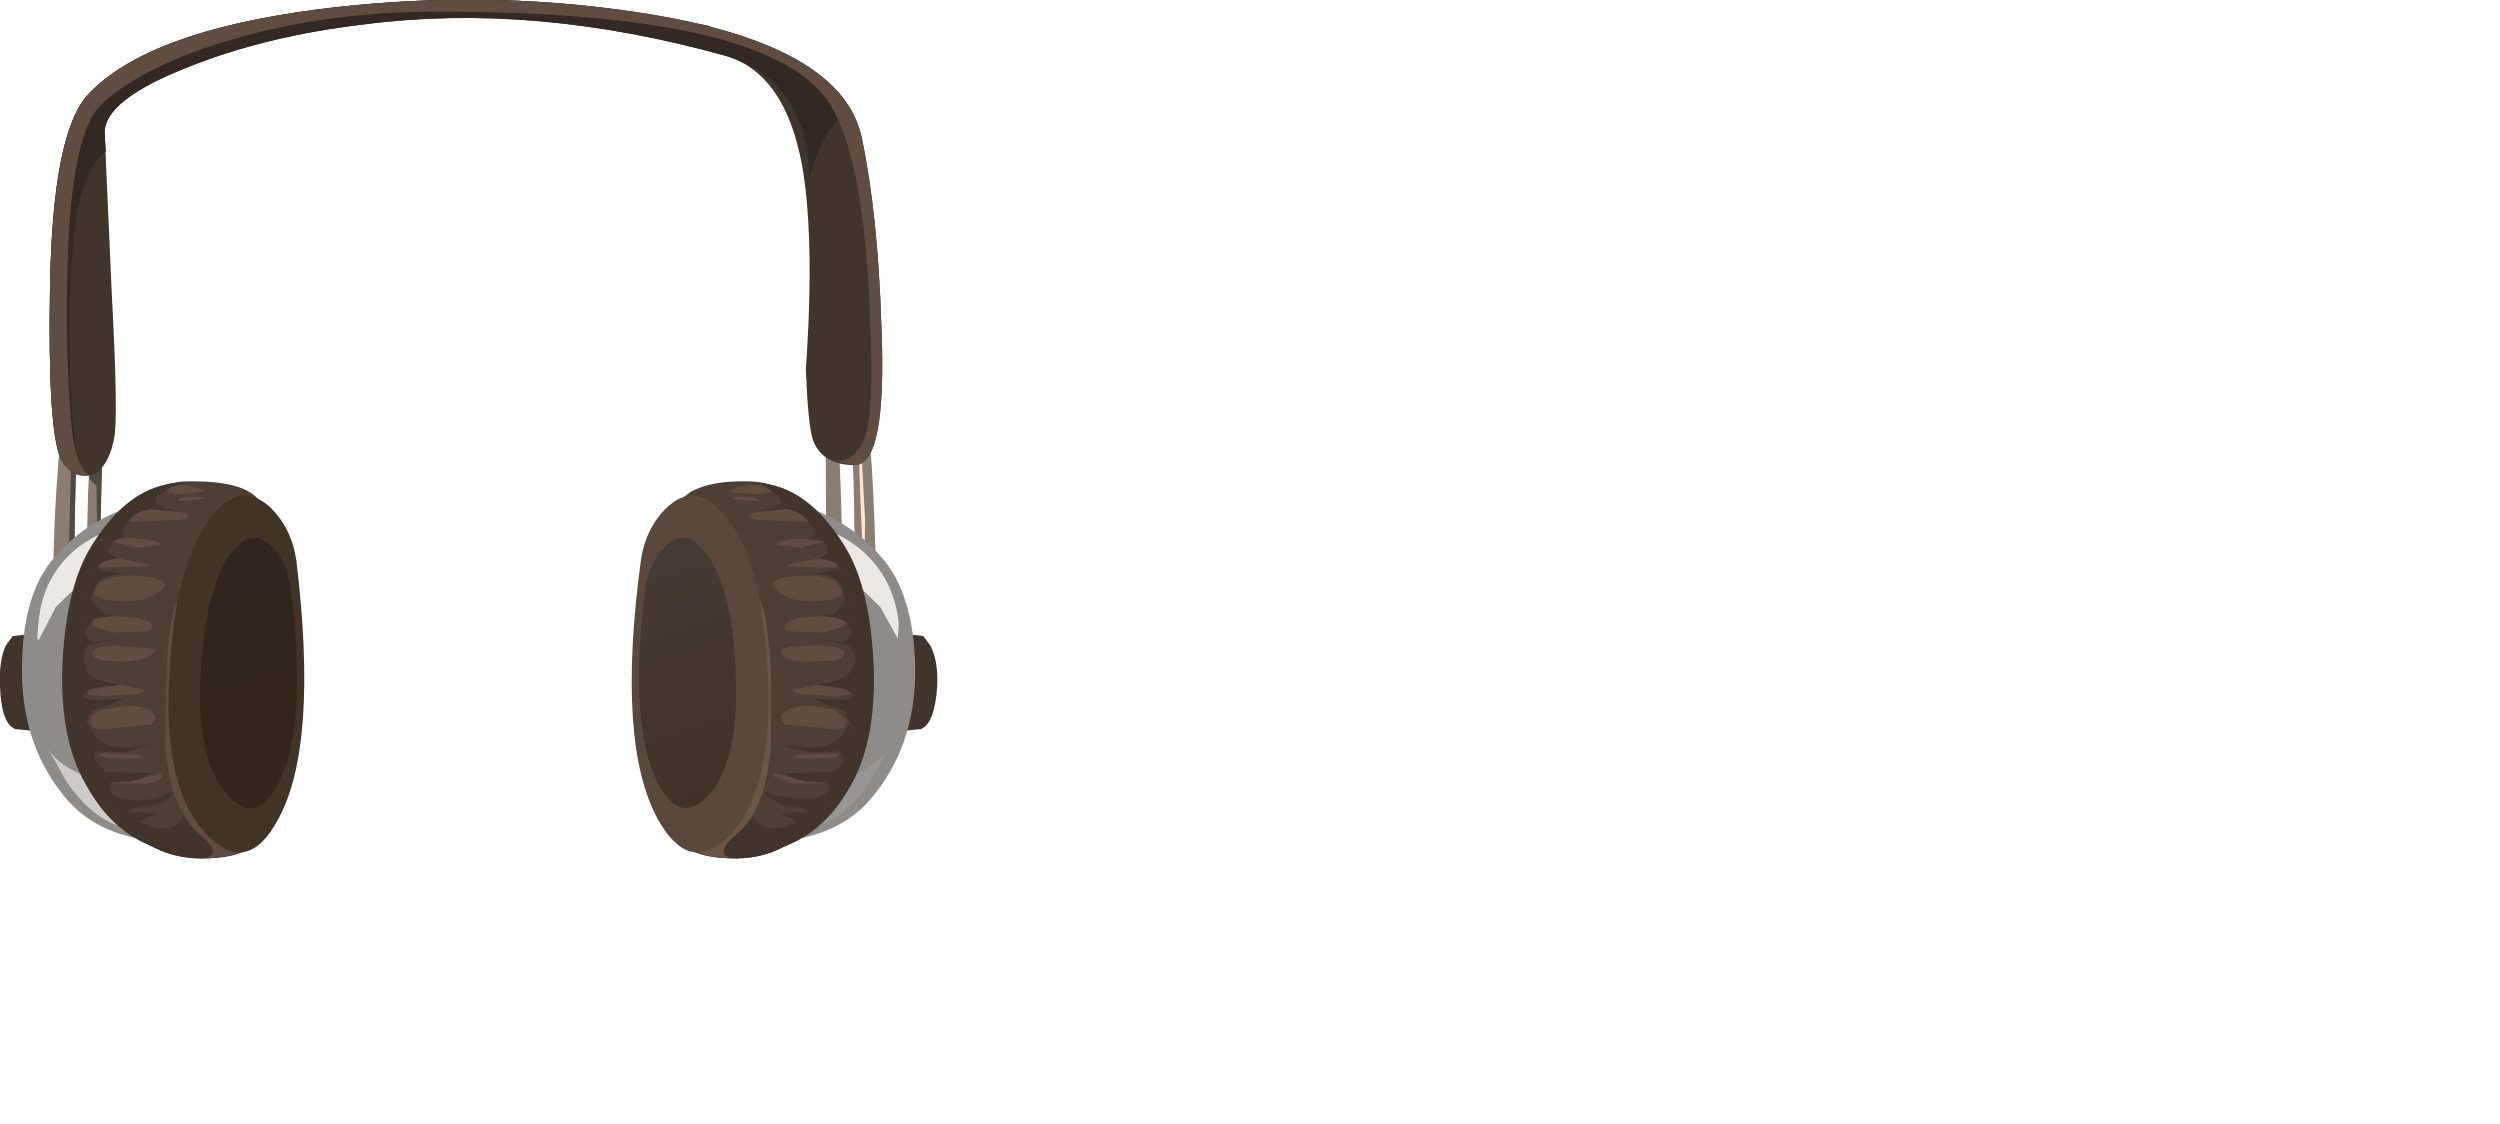 <?xml version="1.0" encoding="UTF-8" standalone="no"?>
<svg xmlns:xlink="http://www.w3.org/1999/xlink" height="48.35px" width="107.5px" xmlns="http://www.w3.org/2000/svg">
  <g transform="matrix(1.0, 0.0, 0.0, 1.0, 0.0, 0.0)">
    <use height="36.9" transform="matrix(1.0, 0.0, 0.0, 1.0, 0.0, 0.0)" width="40.3" xlink:href="#shape0"/>
  </g>
  <defs>
    <g id="shape0" transform="matrix(1.0, 0.0, 0.0, 1.0, 0.0, 0.0)">
      <path d="M2.25 27.15 L2.15 31.5 0.65 31.35 Q0.05 31.1 0.0 29.5 -0.05 28.4 0.25 27.75 L0.55 27.35 2.25 27.15" fill="#40342b" fill-rule="evenodd" stroke="none"/>
      <path d="M38.0 27.15 L39.7 27.35 40.0 27.75 Q40.35 28.4 40.3 29.5 40.2 31.1 39.6 31.35 L38.1 31.5 38.0 27.15" fill="#40342b" fill-rule="evenodd" stroke="none"/>
      <path d="M3.35 14.05 Q3.7 12.8 4.1 15.05 L4.45 18.3 Q4.2 24.55 4.4 27.6 L4.45 29.3 Q4.35 29.4 4.0 27.85 3.5 25.5 3.95 17.85 L3.95 16.1 Q3.85 15.7 3.65 16.6 3.2 18.15 3.2 24.6 L3.45 29.35 Q3.55 31.9 3.05 31.45 2.05 30.5 2.35 22.4 2.6 17.15 3.35 14.05" fill="#8c7d71" fill-rule="evenodd" stroke="none"/>
      <path d="M4.0 16.95 L4.4 17.0 4.45 18.3 Q4.2 24.55 4.4 27.6 L4.45 28.1 4.15 28.3 4.0 27.85 3.8 25.35 4.2 24.9 4.15 20.9 3.85 20.6 3.85 19.7 4.2 18.95 4.2 18.7 3.9 18.95 4.0 16.95" fill="#524942" fill-rule="evenodd" stroke="none"/>
      <path d="M3.55 16.9 Q3.2 19.0 3.2 24.6 L3.35 27.65 3.0 29.9 2.55 30.1 2.3 27.8 Q2.9 26.9 2.9 25.85 L3.05 20.25 2.75 17.75 2.85 16.8 3.55 16.9" fill="#524942" fill-rule="evenodd" stroke="none"/>
      <path d="M36.6 14.05 Q37.45 17.4 37.6 22.4 37.9 30.5 36.95 31.45 36.45 31.9 36.55 29.35 L36.75 24.6 Q36.75 18.2 36.35 16.6 35.8 14.7 36.0 17.85 36.45 25.7 35.95 27.85 L35.5 29.3 35.55 27.6 35.5 18.3 Q35.45 17.1 35.85 15.05 36.25 12.8 36.6 14.05" fill="#8c7d71" fill-rule="evenodd" stroke="none"/>
      <path d="M37.05 19.55 L37.2 22.4 37.15 25.15 37.0 21.55 36.95 20.15 Q36.95 19.15 37.05 19.55" fill="#ffe3cd" fill-rule="evenodd" stroke="none"/>
      <path d="M31.2 2.4 Q22.95 0.1 15.65 1.05 11.4 1.55 8.05 2.9 4.5 4.3 4.5 5.7 L4.8 12.5 Q5.1 18.05 4.9 18.9 4.6 20.3 3.8 20.45 3.05 20.55 2.6 19.7 2.05 18.4 2.15 12.4 2.25 5.7 3.8 4.05 6.35 1.35 13.7 0.4 20.0 -0.4 26.1 0.35 36.1 1.55 37.05 5.9 37.75 9.2 37.9 14.0 38.15 20.0 36.75 20.0 35.35 20.0 34.95 18.9 34.75 18.3 34.65 15.9 34.95 11.65 34.7 8.75 34.25 3.3 31.2 2.4" fill="#40342b" fill-rule="evenodd" stroke="none"/>
      <path d="M36.65 4.8 Q35.55 5.05 34.8 7.65 34.7 3.45 31.2 2.4 22.95 0.1 15.65 1.05 11.4 1.55 8.05 2.9 4.5 4.3 4.5 5.7 L4.55 6.5 4.2 6.85 Q3.1 8.05 3.0 13.2 2.9 17.6 3.45 20.4 2.95 20.35 2.6 19.7 2.05 18.4 2.15 12.4 2.25 5.7 3.8 4.05 6.35 1.35 13.7 0.4 20.0 -0.4 26.1 0.35 L30.45 1.1 36.05 3.95 36.65 4.8" fill="#332922" fill-rule="evenodd" stroke="none"/>
      <path d="M37.35 12.3 Q37.0 6.55 35.7 4.5 33.25 0.5 18.8 0.5 13.95 0.5 9.8 1.75 6.15 2.85 4.4 4.45 3.05 5.65 2.9 11.5 2.8 15.45 3.1 18.55 3.3 20.1 3.8 20.4 3.05 20.55 2.6 19.7 2.05 18.4 2.15 12.4 2.25 5.7 3.8 4.05 6.35 1.35 13.7 0.4 20.0 -0.4 26.1 0.35 36.1 1.55 37.05 5.9 37.75 9.2 37.9 14.0 38.15 20.0 36.75 20.0 L35.6 19.75 Q36.9 20.1 37.3 18.4 37.6 17.05 37.35 12.3" fill="#5e4d40" fill-rule="evenodd" stroke="none"/>
      <path d="M33.05 21.45 L34.8 21.85 Q36.8 22.55 38.1 24.2 39.25 25.7 39.35 28.5 39.45 31.8 37.65 34.1 36.4 35.75 34.1 36.1 L32.05 36.1 33.05 21.45" fill="#8f8b89" fill-rule="evenodd" stroke="none"/>
      <path d="M36.85 23.5 Q38.45 24.75 38.65 26.85 L38.6 27.45 37.85 26.1 36.5 24.8 35.6 23.95 Q35.3 23.4 35.5 23.05 35.7 22.65 36.85 23.5" fill="#ede7e3" fill-rule="evenodd" stroke="none"/>
      <path d="M38.25 32.1 L37.4 33.6 Q36.35 35.2 35.05 35.55 L33.4 35.9 34.6 33.85 36.1 33.55 Q37.7 33.05 38.25 32.1" fill="#999593" fill-rule="evenodd" stroke="none"/>
      <path d="M29.15 21.7 L29.8 21.2 Q30.8 20.7 32.5 20.75 34.7 20.85 36.3 23.45 37.35 25.1 37.55 28.25 37.75 31.7 36.6 33.75 34.9 36.85 31.45 36.75 28.95 36.6 28.65 34.85 28.5 34.05 29.05 28.45 L29.65 23.0 29.15 21.7" fill="#40342b" fill-rule="evenodd" stroke="none"/>
      <path d="M29.1 21.6 L29.7 21.15 Q30.6 20.65 32.2 20.7 34.25 20.7 35.7 23.4 36.65 25.05 36.85 28.25 37.05 31.75 35.95 33.9 34.35 37.1 31.25 36.9 28.95 36.75 28.65 35.0 28.5 34.2 29.0 28.5 L29.55 22.95 29.1 21.6" fill="#4d3f34" fill-rule="evenodd" stroke="none"/>
      <path d="M33.5 21.35 L32.6 20.75 Q34.4 21.0 35.7 23.4 36.65 25.05 36.85 28.25 37.05 31.75 35.95 33.9 34.35 37.1 31.25 36.9 29.2 36.85 28.75 35.4 L32.2 33.95 32.15 34.25 32.4 35.15 Q32.85 35.95 34.2 35.4 L34.2 35.3 34.05 35.2 33.55 35.0 34.7 34.9 Q35.0 34.8 33.6 34.6 L33.0 34.25 32.85 34.0 33.45 34.25 34.85 34.35 Q35.95 34.2 35.55 33.65 L34.6 33.6 33.95 33.45 33.7 33.25 35.75 33.2 Q36.45 32.95 36.15 32.3 L34.9 32.35 34.05 32.2 33.7 32.0 34.9 32.15 Q35.6 32.15 36.1 31.75 L36.55 31.1 36.35 30.65 Q36.2 30.45 36.0 30.45 L34.95 30.05 36.15 30.1 36.65 30.05 36.65 29.8 36.15 29.55 35.1 29.45 Q36.35 29.25 36.6 28.85 36.95 28.25 36.6 27.9 36.5 27.7 36.25 27.7 L35.8 27.6 36.0 27.6 Q36.55 27.6 36.6 27.15 L36.4 26.75 36.05 26.55 35.2 26.5 35.9 26.35 36.3 25.9 36.25 25.35 Q36.0 24.8 35.55 24.75 L34.45 24.6 35.0 24.65 36.1 24.5 Q36.1 24.15 35.65 24.15 L35.25 24.0 Q35.75 23.8 35.55 23.45 35.4 23.1 34.75 23.1 35.1 23.1 35.0 22.8 34.75 22.2 33.9 22.0 L32.65 21.9 33.15 21.85 33.6 21.65 33.5 21.35" fill="#40342b" fill-rule="evenodd" stroke="none"/>
      <path d="M28.85 30.35 L32.7 25.85 Q33.05 26.7 33.15 29.0 L33.15 32.15 Q32.9 34.9 31.65 35.9 30.7 36.7 31.45 36.9 L31.25 36.9 Q28.95 36.75 28.65 35.0 28.5 34.25 28.85 30.35" fill="#695647" fill-rule="evenodd" stroke="none"/>
      <path d="M27.55 24.15 Q27.75 22.7 28.7 21.8 29.85 20.75 30.95 21.95 31.95 22.95 32.4 24.7 32.95 26.55 33.05 29.85 33.1 34.15 31.35 35.95 29.65 37.65 28.3 35.25 26.5 32.0 27.55 24.15" fill="#59493c" fill-rule="evenodd" stroke="none"/>
      <path d="M27.75 25.3 Q27.9 24.2 28.6 23.5 29.4 22.7 30.2 23.6 31.6 25.15 31.65 29.6 31.7 32.85 30.45 34.2 29.25 35.5 28.3 33.7 27.0 31.15 27.75 25.3" fill="url(#gradient0)" fill-rule="evenodd" stroke="none"/>
      <path d="M33.75 21.9 Q34.2 21.9 34.55 22.2 34.9 22.5 34.6 22.45 L32.45 22.35 Q32.0 22.25 32.35 22.05 L33.75 21.9" fill="#5e4d40" fill-rule="evenodd" stroke="none"/>
      <path d="M32.25 20.85 Q33.05 20.85 33.15 21.15 L32.65 21.25 31.8 21.2 Q31.45 21.25 31.45 21.1 31.45 20.95 32.25 20.85" fill="#5e4d40" fill-rule="evenodd" stroke="none"/>
      <path d="M31.85 21.35 L32.45 21.4 Q32.8 21.5 32.55 21.55 L31.75 21.5 Q31.25 21.4 31.85 21.35" fill="#5e4d40" fill-rule="evenodd" stroke="none"/>
      <path d="M34.4 23.15 L35.4 23.3 34.45 23.55 33.45 23.45 Q33.1 23.3 34.4 23.15" fill="#5e4d40" fill-rule="evenodd" stroke="none"/>
      <path d="M35.25 24.0 L35.85 24.15 Q36.15 24.35 35.9 24.4 L35.15 24.4 34.15 24.35 Q33.65 24.4 34.0 24.25 L35.25 24.0" fill="#5e4d40" fill-rule="evenodd" stroke="none"/>
      <path d="M34.6 24.75 Q35.8 24.75 36.1 25.2 36.55 25.85 34.85 25.85 33.85 25.85 33.35 25.35 32.8 24.85 34.6 24.75" fill="#5e4d40" fill-rule="evenodd" stroke="none"/>
      <path d="M35.2 26.5 Q36.45 26.5 36.3 26.95 L35.35 27.2 34.15 27.15 Q33.65 27.15 33.8 26.85 33.95 26.55 35.2 26.5" fill="#5e4d40" fill-rule="evenodd" stroke="none"/>
      <path d="M35.4 27.75 Q36.3 27.8 36.3 28.1 36.35 28.45 34.8 28.45 33.75 28.45 33.6 28.05 L33.6 27.9 34.0 27.8 35.4 27.75" fill="#5e4d40" fill-rule="evenodd" stroke="none"/>
      <path d="M35.1 29.45 L36.05 29.6 Q36.6 29.7 36.55 29.85 L35.85 29.95 34.7 29.85 Q34.1 29.85 34.1 29.65 L35.1 29.45" fill="#5e4d40" fill-rule="evenodd" stroke="none"/>
      <path d="M34.9 30.35 L35.85 30.5 36.4 30.95 Q36.4 31.55 35.35 31.3 L33.75 31.15 Q33.5 30.95 33.65 30.7 33.9 30.35 34.9 30.35" fill="#5e4d40" fill-rule="evenodd" stroke="none"/>
      <path d="M34.4 32.45 L35.95 32.4 Q36.25 32.6 35.55 32.6 L33.9 32.6 34.4 32.45" fill="#5e4d40" fill-rule="evenodd" stroke="none"/>
      <path d="M33.4 33.25 L34.6 33.6 35.55 33.65 34.05 33.7 33.3 33.4 Q33.15 33.2 33.4 33.25" fill="#5e4d40" fill-rule="evenodd" stroke="none"/>
      <path d="M7.2 21.45 L8.2 36.1 6.2 36.1 Q3.9 35.75 2.65 34.1 0.85 31.8 0.95 28.5 1.0 25.7 2.15 24.2 3.45 22.55 5.45 21.85 6.45 21.5 7.2 21.45" fill="#8f8b89" fill-rule="evenodd" stroke="none"/>
      <path d="M3.4 23.5 Q4.6 22.65 4.8 23.05 4.95 23.35 4.7 23.95 L3.75 24.8 2.4 26.1 1.7 27.45 Q1.55 27.75 1.65 26.85 1.8 24.75 3.4 23.5" fill="#ede7e3" fill-rule="evenodd" stroke="none"/>
      <path d="M2.05 32.15 Q2.55 33.05 4.2 33.55 L5.7 33.85 6.85 35.9 5.25 35.55 Q3.95 35.2 2.85 33.6 L2.05 32.15" fill="#cfcac6" fill-rule="evenodd" stroke="none"/>
      <path d="M10.5 21.2 L11.15 21.7 10.65 23.0 Q11.9 33.6 11.65 34.85 11.3 36.6 8.8 36.75 5.4 36.85 3.7 33.75 2.5 31.7 2.7 28.25 2.9 25.1 3.95 23.45 5.55 20.85 7.75 20.75 9.45 20.7 10.5 21.2" fill="#40342b" fill-rule="evenodd" stroke="none"/>
      <path d="M10.7 22.95 Q11.85 33.7 11.65 35.0 11.35 36.75 9.05 36.9 5.9 37.1 4.3 33.9 3.2 31.75 3.4 28.25 3.6 25.05 4.55 23.4 6.1 20.7 8.05 20.7 10.6 20.65 11.2 21.6 L10.7 22.95" fill="#4d3f34" fill-rule="evenodd" stroke="none"/>
      <path d="M4.6 24.15 Q4.2 24.15 4.2 24.5 L5.25 24.65 5.8 24.6 4.75 24.75 Q4.3 24.8 4.05 25.35 3.9 25.6 4.0 25.9 L4.4 26.35 5.05 26.5 4.25 26.55 Q4.05 26.55 3.9 26.75 L3.7 27.15 Q3.7 27.6 4.25 27.6 L4.5 27.6 4.0 27.7 Q3.7 27.7 3.7 27.9 L3.6 28.25 3.7 28.85 Q3.9 29.25 5.2 29.45 L4.15 29.55 Q3.85 29.6 3.65 29.8 3.5 29.95 3.65 30.05 L4.15 30.1 5.35 30.05 4.25 30.45 Q4.05 30.45 3.9 30.65 3.7 30.9 3.75 31.1 L4.15 31.75 Q4.65 32.15 5.35 32.15 L6.6 32.0 5.4 32.35 4.1 32.3 4.05 32.65 4.55 33.2 6.6 33.25 5.65 33.6 4.75 33.65 4.7 33.95 Q4.75 34.25 5.4 34.35 6.5 34.55 7.4 34.0 7.35 34.5 6.65 34.6 5.3 34.8 5.6 34.9 L6.75 35.0 6.25 35.2 6.05 35.3 6.1 35.4 Q7.45 35.95 7.85 35.15 L8.15 34.25 8.1 33.95 11.55 35.4 Q11.1 36.85 9.05 36.9 5.9 37.1 4.3 33.9 3.2 31.75 3.4 28.25 3.6 25.05 4.55 23.4 5.85 21.0 7.7 20.75 L6.75 21.35 6.7 21.65 7.1 21.85 7.65 21.9 6.4 22.0 Q5.45 22.25 5.3 22.8 5.2 23.1 5.55 23.1 4.9 23.1 4.75 23.45 4.5 23.8 5.05 24.0 L4.6 24.15" fill="#40342b" fill-rule="evenodd" stroke="none"/>
      <path d="M11.45 30.35 L11.65 35.0 Q11.35 36.75 9.05 36.9 L8.8 36.9 Q9.6 36.7 8.6 35.9 7.35 34.85 7.1 32.15 L7.15 29.0 Q7.25 26.65 7.6 25.85 L9.2 27.9 11.45 30.35" fill="#5e4d40" fill-rule="evenodd" stroke="none"/>
      <path d="M12.75 24.15 Q13.7 32.1 11.95 35.25 10.65 37.65 8.95 35.95 7.15 34.15 7.25 29.85 7.4 24.05 9.3 21.95 10.45 20.75 11.6 21.8 12.55 22.7 12.75 24.15" fill="#423327" fill-rule="evenodd" stroke="none"/>
      <path d="M12.5 25.3 Q13.25 31.25 11.95 33.7 11.0 35.5 9.8 34.2 8.55 32.85 8.6 29.6 8.75 25.1 10.1 23.6 10.9 22.7 11.7 23.5 12.35 24.2 12.5 25.3" fill="url(#gradient1)" fill-rule="evenodd" stroke="none"/>
      <path d="M6.55 21.9 L7.95 22.05 Q8.3 22.25 7.8 22.35 L6.7 22.4 5.7 22.45 Q5.35 22.5 5.75 22.2 6.1 21.9 6.55 21.9" fill="#5e4d40" fill-rule="evenodd" stroke="none"/>
      <path d="M8.05 20.85 L8.85 21.1 8.45 21.2 7.65 21.25 7.15 21.15 Q7.25 20.85 8.05 20.85" fill="#5e4d40" fill-rule="evenodd" stroke="none"/>
      <path d="M8.45 21.35 Q9.35 21.45 7.75 21.55 7.5 21.5 7.8 21.4 L8.45 21.35" fill="#5e4d40" fill-rule="evenodd" stroke="none"/>
      <path d="M5.85 23.15 Q7.15 23.3 6.85 23.45 L5.85 23.55 4.85 23.3 Q5.25 23.05 5.85 23.15" fill="#5e4d40" fill-rule="evenodd" stroke="none"/>
      <path d="M5.05 24.0 L6.3 24.25 Q6.65 24.4 6.1 24.35 L4.35 24.4 Q4.15 24.35 4.45 24.15 L5.05 24.0" fill="#5e4d40" fill-rule="evenodd" stroke="none"/>
      <path d="M5.7 24.75 Q7.5 24.85 6.95 25.35 6.45 25.85 5.45 25.85 3.7 25.85 4.15 25.2 4.45 24.75 5.7 24.75" fill="#5e4d40" fill-rule="evenodd" stroke="none"/>
      <path d="M5.05 26.5 Q6.35 26.55 6.5 26.85 6.65 27.15 6.15 27.15 L4.95 27.2 4.0 26.95 Q3.8 26.5 5.05 26.5" fill="#5e4d40" fill-rule="evenodd" stroke="none"/>
      <path d="M4.85 27.75 L6.7 27.9 6.65 28.05 6.3 28.3 5.5 28.45 Q3.95 28.45 3.95 28.1 4.0 27.8 4.85 27.75" fill="#5e4d40" fill-rule="evenodd" stroke="none"/>
      <path d="M5.2 29.45 L6.2 29.65 Q6.15 29.85 5.55 29.85 L4.45 29.95 3.75 29.85 Q3.7 29.7 4.25 29.6 L5.2 29.45" fill="#5e4d40" fill-rule="evenodd" stroke="none"/>
      <path d="M5.4 30.35 Q6.4 30.35 6.6 30.7 6.8 30.95 6.5 31.15 L4.95 31.3 Q3.9 31.55 3.9 30.95 3.9 30.7 4.45 30.5 L5.4 30.35" fill="#5e4d40" fill-rule="evenodd" stroke="none"/>
      <path d="M5.85 32.45 L6.35 32.6 4.75 32.6 4.2 32.5 4.3 32.4 5.85 32.45" fill="#5e4d40" fill-rule="evenodd" stroke="none"/>
      <path d="M6.9 33.25 Q7.15 33.55 6.25 33.7 L4.75 33.65 5.65 33.6 6.9 33.25" fill="#5e4d40" fill-rule="evenodd" stroke="none"/>
    </g>
    <linearGradient gradientTransform="matrix(-0.002, -0.006, 0.006, -0.002, 29.45, 29.3)" gradientUnits="userSpaceOnUse" id="gradient0" spreadMethod="pad" x1="-819.2" x2="819.2">
      <stop offset="0.0" stop-color="#403226"/>
      <stop offset="1.0" stop-color="#453b32"/>
    </linearGradient>
    <linearGradient gradientTransform="matrix(0.002, 0.006, 0.006, -0.002, 10.85, 29.3)" gradientUnits="userSpaceOnUse" id="gradient1" spreadMethod="pad" x1="-819.2" x2="819.2">
      <stop offset="0.0" stop-color="#30261d"/>
      <stop offset="1.0" stop-color="#33261a"/>
    </linearGradient>
  </defs>
</svg>
